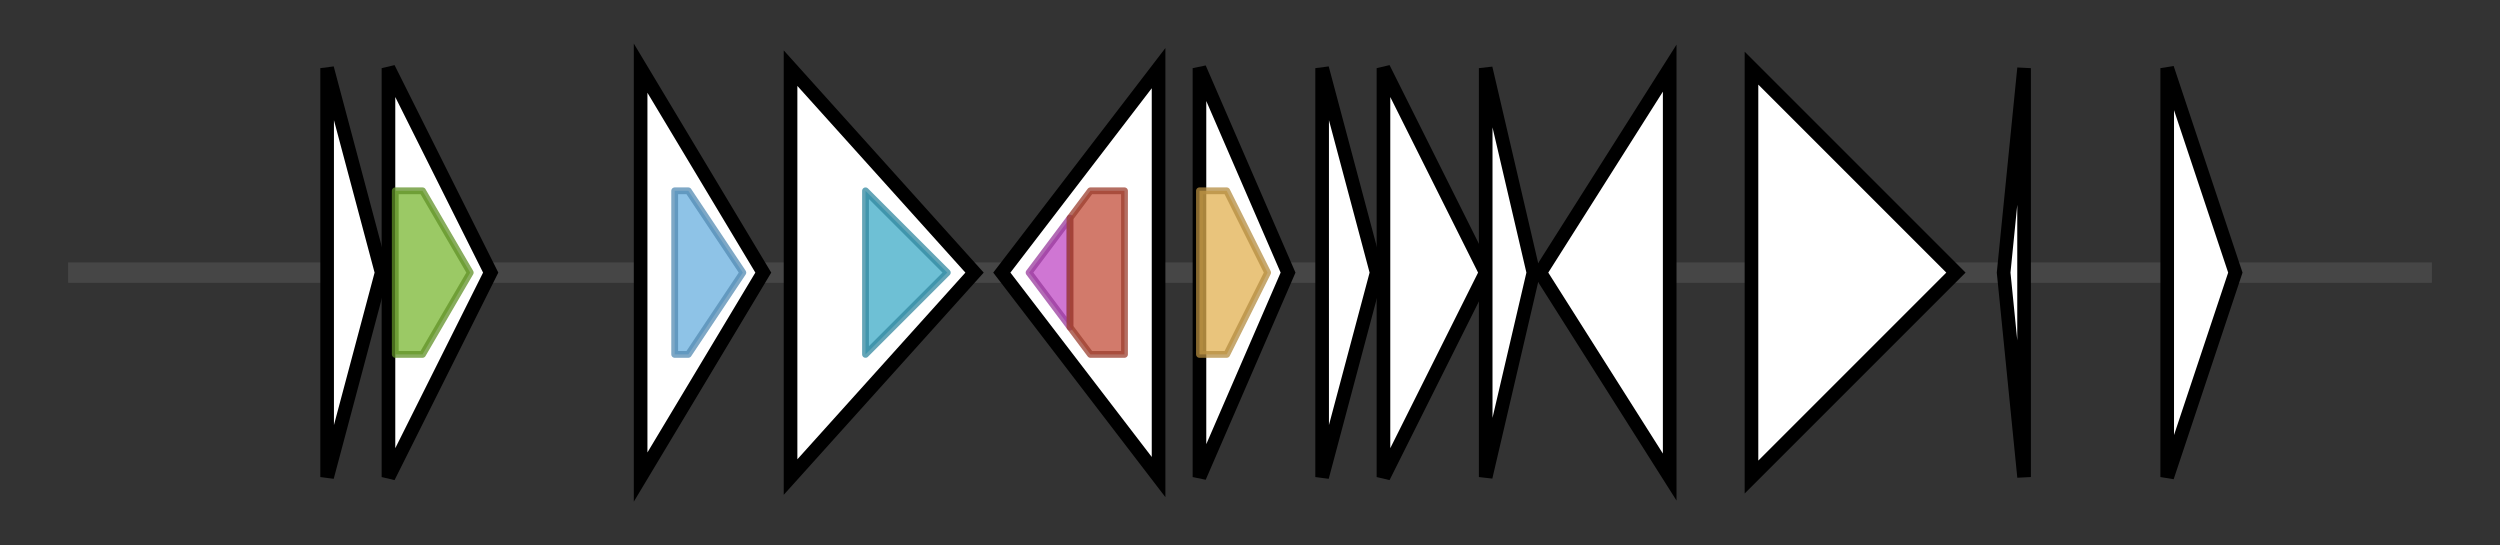 <svg version="1.1" baseProfile="full" xmlns="http://www.w3.org/2000/svg" width="366.833" height="80">
	<rect width="100%" height="100%" fill="#333333" stroke="none"/>
	<g>
		<line x1="10" y1="40.0" x2="356.833" y2="40.0" style="stroke:rgb(70,70,70); stroke-width:3 "/>
		<g>
			<title> (HAMLPNCN_03937)
hypothetical protein</title>
			<polygon class=" (HAMLPNCN_03937)
hypothetical protein" points="48,10 56,40 48,70" fill="rgb(255,255,255)" fill-opacity="1.0" stroke="rgb(0,0,0)" stroke-width="2"  />
		</g>
		<g>
			<title> (HAMLPNCN_03938)
hypothetical protein</title>
			<polygon class=" (HAMLPNCN_03938)
hypothetical protein" points="57,10 72,40 57,70" fill="rgb(255,255,255)" fill-opacity="1.0" stroke="rgb(0,0,0)" stroke-width="2"  />
			<g>
				<title>Acetyltransf_1 (PF00583)
"Acetyltransferase (GNAT) family"</title>
				<polygon class="PF00583" points="58,28 62,28 69,40 62,52 58,52" stroke-linejoin="round" width="12" height="24" fill="rgb(121,183,50)" stroke="rgb(96,146,39)" stroke-width="1" opacity="0.75" />
			</g>
		</g>
		<g>
			<title> (HAMLPNCN_03939)
hypothetical protein</title>
			<polygon class=" (HAMLPNCN_03939)
hypothetical protein" points="94,10 112,40 94,70" fill="rgb(255,255,255)" fill-opacity="1.0" stroke="rgb(0,0,0)" stroke-width="2"  />
			<g>
				<title>MCPsignal (PF00015)
"Methyl-accepting chemotaxis protein (MCP) signalling domain"</title>
				<polygon class="PF00015" points="99,28 101,28 109,40 101,52 99,52" stroke-linejoin="round" width="12" height="24" fill="rgb(104,174,223)" stroke="rgb(83,139,178)" stroke-width="1" opacity="0.75" />
			</g>
		</g>
		<g>
			<title> (HAMLPNCN_03940)
hypothetical protein</title>
			<polygon class=" (HAMLPNCN_03940)
hypothetical protein" points="116,10 143,40 116,70" fill="rgb(255,255,255)" fill-opacity="1.0" stroke="rgb(0,0,0)" stroke-width="2"  />
			<g>
				<title>GGDEF (PF00990)
"Diguanylate cyclase, GGDEF domain"</title>
				<polygon class="PF00990" points="127,28 127,28 139,40 127,52 127,52" stroke-linejoin="round" width="15" height="24" fill="rgb(62,170,199)" stroke="rgb(49,135,159)" stroke-width="1" opacity="0.75" />
			</g>
		</g>
		<g>
			<title> (HAMLPNCN_03941)
hypothetical protein</title>
			<polygon class=" (HAMLPNCN_03941)
hypothetical protein" points="147,40 170,10 170,70" fill="rgb(255,255,255)" fill-opacity="1.0" stroke="rgb(0,0,0)" stroke-width="2"  />
			<g>
				<title>DUF2154 (PF09922)
"Cell wall-active antibiotics response 4TMS YvqF"</title>
				<polygon class="PF09922" points="151,40 157,32 157,48" stroke-linejoin="round" width="10" height="24" fill="rgb(190,73,196)" stroke="rgb(152,58,156)" stroke-width="1" opacity="0.75" />
			</g>
			<g>
				<title>Toast_rack_N (PF17115)
"N-terminal domain of toast_rack, DUF2154"</title>
				<polygon class="PF17115" points="157,32 160,28 165,28 165,52 160,52 157,48" stroke-linejoin="round" width="8" height="24" fill="rgb(194,78,58)" stroke="rgb(155,62,46)" stroke-width="1" opacity="0.75" />
			</g>
		</g>
		<g>
			<title>ectC (HAMLPNCN_03942)
L-ectoine synthase</title>
			<polygon class="ectC (HAMLPNCN_03942)
L-ectoine synthase" points="176,10 189,40 176,70" fill="rgb(255,255,255)" fill-opacity="1.0" stroke="rgb(0,0,0)" stroke-width="2"  />
			<g>
				<title>Ectoine_synth (PF06339)
"Ectoine synthase"</title>
				<polygon class="PF06339" points="176,28 180,28 186,40 180,52 176,52" stroke-linejoin="round" width="12" height="24" fill="rgb(225,176,81)" stroke="rgb(180,140,64)" stroke-width="1" opacity="0.75" />
			</g>
		</g>
		<g>
			<title> (HAMLPNCN_03943)
hypothetical protein</title>
			<polygon class=" (HAMLPNCN_03943)
hypothetical protein" points="194,10 202,40 194,70" fill="rgb(255,255,255)" fill-opacity="1.0" stroke="rgb(0,0,0)" stroke-width="2"  />
		</g>
		<g>
			<title> (HAMLPNCN_03944)
hypothetical protein</title>
			<polygon class=" (HAMLPNCN_03944)
hypothetical protein" points="203,10 218,40 203,70" fill="rgb(255,255,255)" fill-opacity="1.0" stroke="rgb(0,0,0)" stroke-width="2"  />
		</g>
		<g>
			<title> (HAMLPNCN_03945)
hypothetical protein</title>
			<polygon class=" (HAMLPNCN_03945)
hypothetical protein" points="218,10 225,40 218,70" fill="rgb(255,255,255)" fill-opacity="1.0" stroke="rgb(0,0,0)" stroke-width="2"  />
		</g>
		<g>
			<title> (HAMLPNCN_03946)
hypothetical protein</title>
			<polygon class=" (HAMLPNCN_03946)
hypothetical protein" points="226,40 245,10 245,70" fill="rgb(255,255,255)" fill-opacity="1.0" stroke="rgb(0,0,0)" stroke-width="2"  />
		</g>
		<g>
			<title> (HAMLPNCN_03947)
hypothetical protein</title>
			<polygon class=" (HAMLPNCN_03947)
hypothetical protein" points="257,25 257,25 257,10 287,40 257,70 257,55 257,55" fill="rgb(255,255,255)" fill-opacity="1.0" stroke="rgb(0,0,0)" stroke-width="2"  />
		</g>
		<g>
			<title> (HAMLPNCN_03948)
hypothetical protein</title>
			<polygon class=" (HAMLPNCN_03948)
hypothetical protein" points="294,40 297,10 297,70" fill="rgb(255,255,255)" fill-opacity="1.0" stroke="rgb(0,0,0)" stroke-width="2"  />
		</g>
		<g>
			<title> (HAMLPNCN_03949)
hypothetical protein</title>
			<polygon class=" (HAMLPNCN_03949)
hypothetical protein" points="318,10 328,40 318,70" fill="rgb(255,255,255)" fill-opacity="1.0" stroke="rgb(0,0,0)" stroke-width="2"  />
		</g>
	</g>
</svg>
